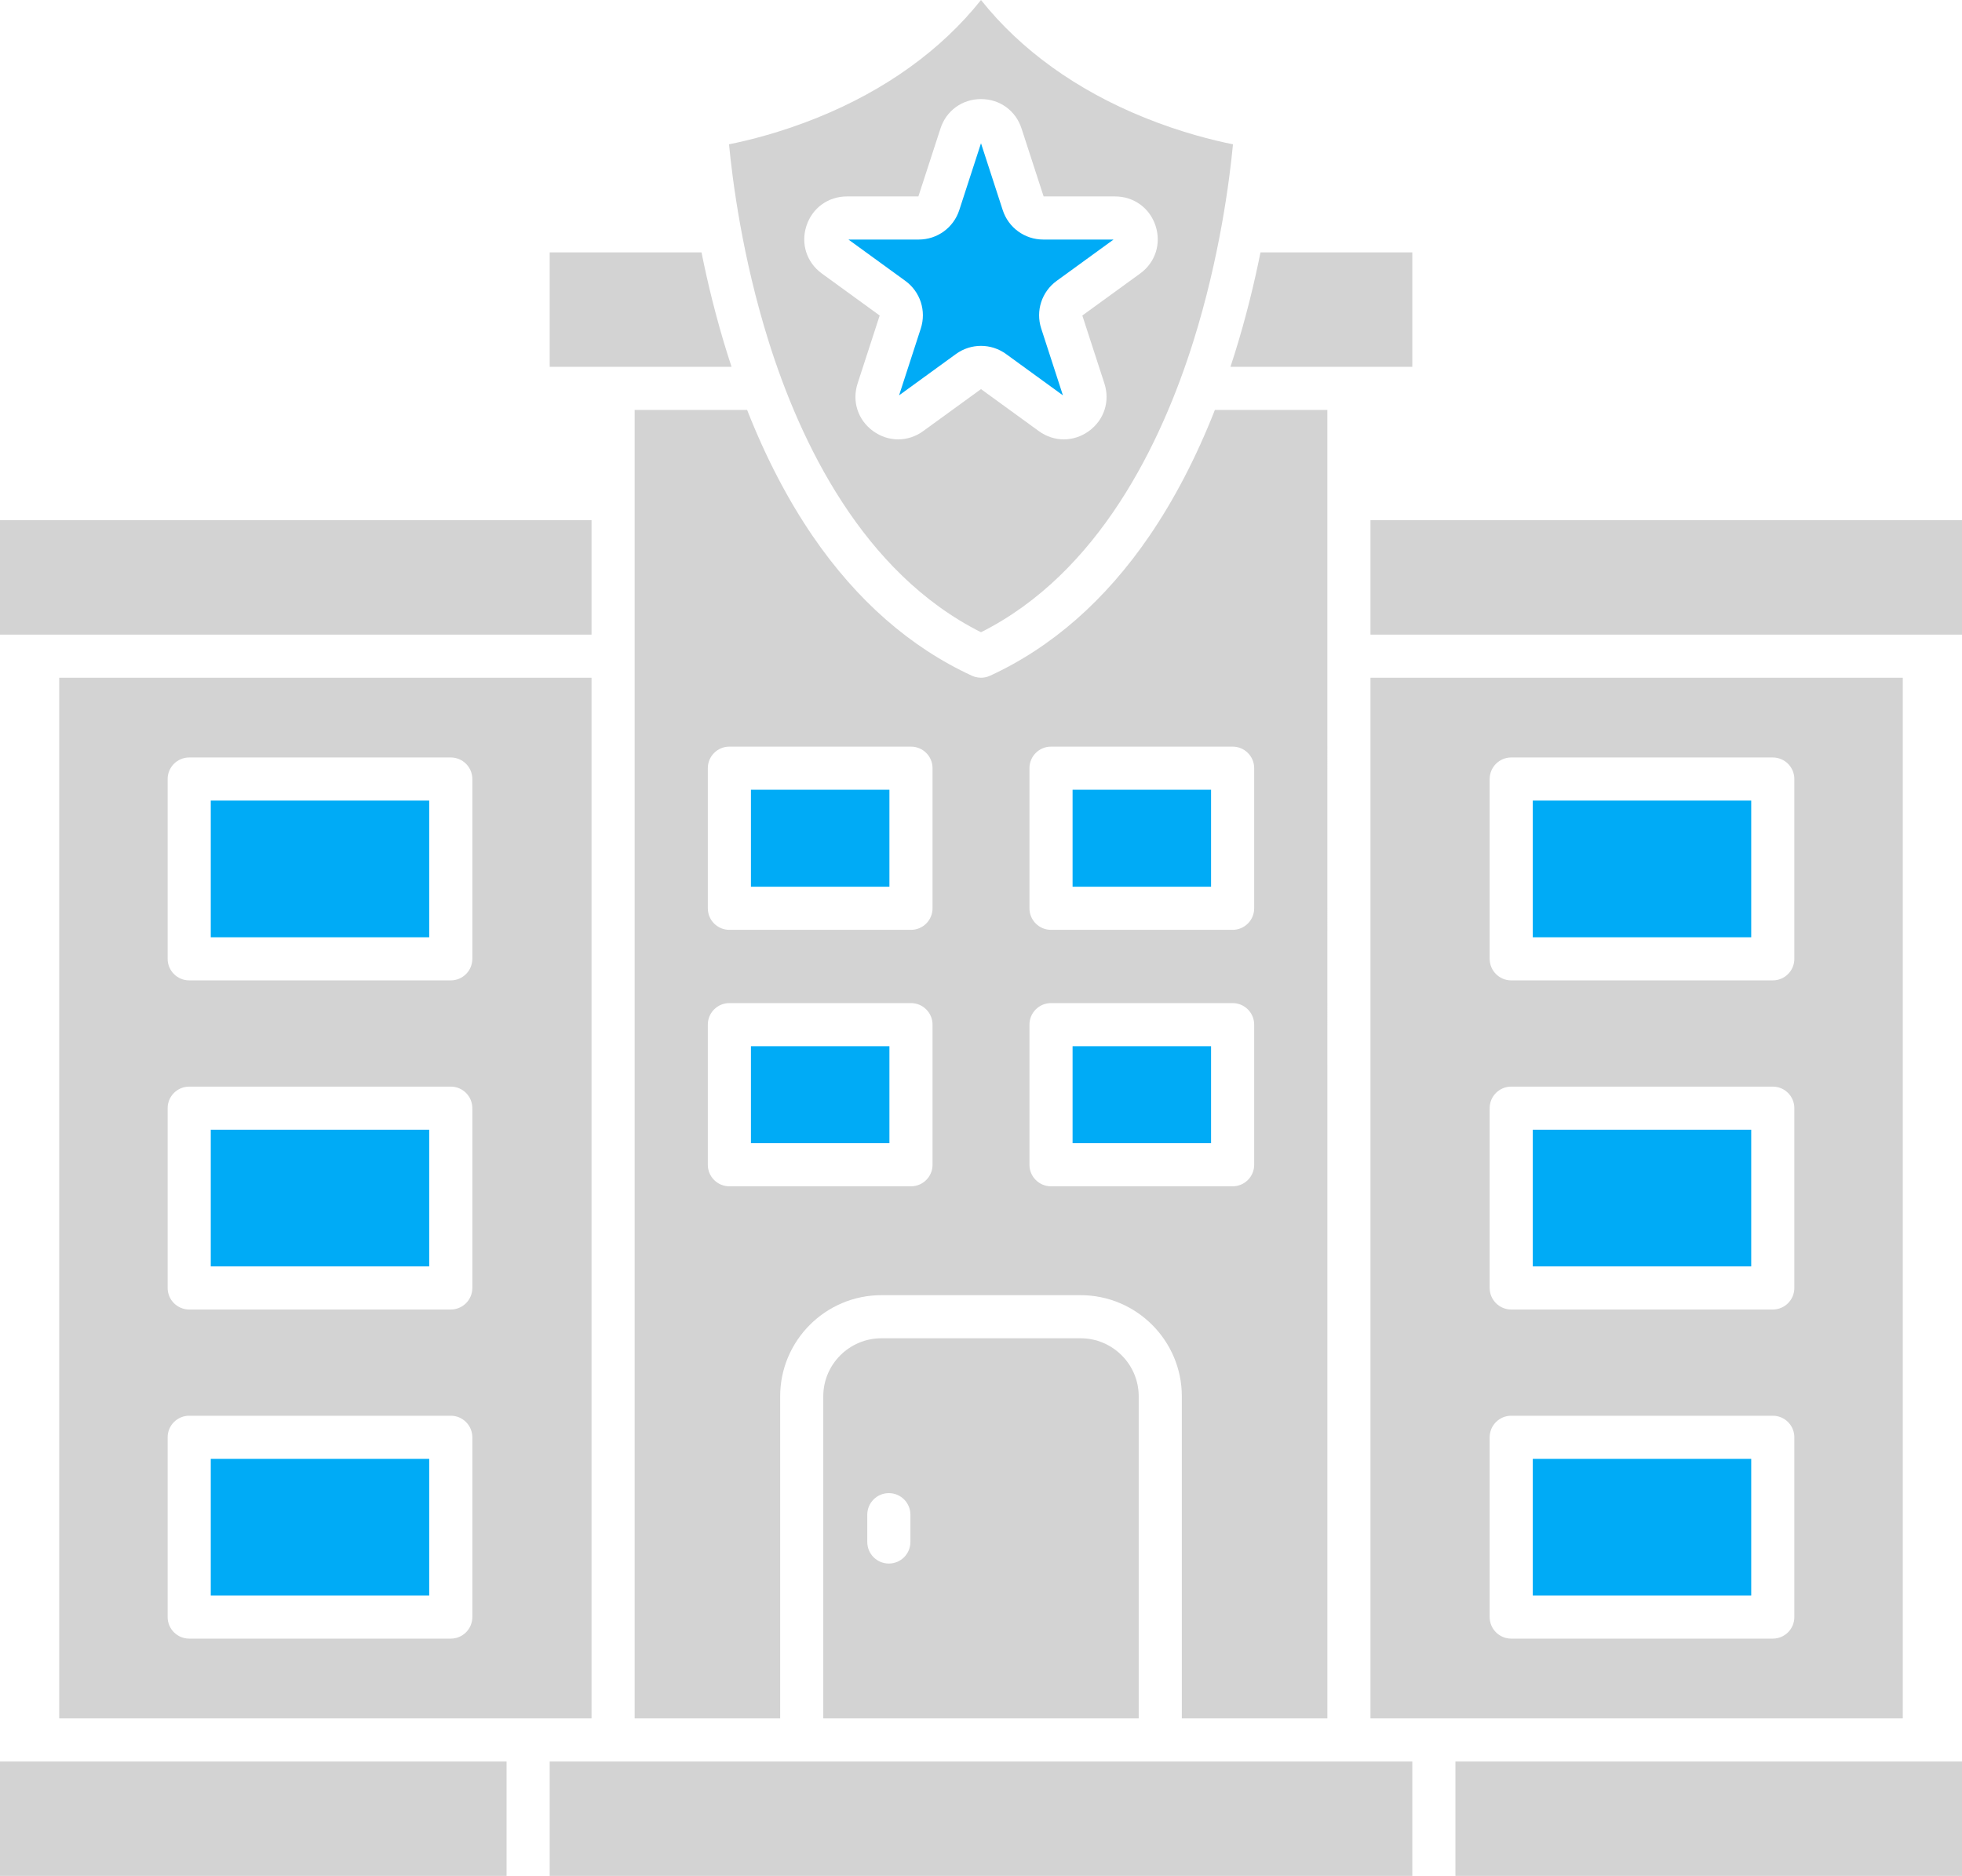 <?xml version='1.0' encoding='utf-8'?>
<svg xmlns="http://www.w3.org/2000/svg" id="Layer_2" data-name="Layer 2" viewBox="0 0 1536 1468.969">
  <g id="Color" fill="#00ABF6">
    <rect x="165.004" y="884.645" width="171.017" height="107.024" />
    <rect x="165.004" y="1142.368" width="171.017" height="107.024" />
    <rect x="587.889" y="618.419" width="108.417" height="75.945" />
    <rect x="839.694" y="618.419" width="108.417" height="75.945" />
    <rect x="587.889" y="819.249" width="108.417" height="75.945" />
    <rect x="839.694" y="819.249" width="108.417" height="75.945" />
    <rect x="165.004" y="626.912" width="171.017" height="107.035" />
    <rect x="1199.979" y="1142.368" width="171.007" height="107.024" />
    <rect x="1199.979" y="884.645" width="171.007" height="107.024" />
    <rect x="1199.979" y="626.912" width="171.007" height="107.035" />
    <path d="M815.135,257.238l16.995,52.336-44.508-32.345c-11.742-8.524-27.513-8.524-39.244,0l-44.508,32.345,16.995-52.336c4.484-13.788-.39-28.789-12.121-37.313l-44.519-32.345h55.026c14.505,0,27.26-9.273,31.743-23.061l17.006-52.336,17.006,52.336c4.484,13.788,17.238,23.061,31.743,23.061h55.026l-44.519,32.345c-11.731,8.524-16.605,23.525-12.121,37.313Z" />
  </g>
  <g id="Grey" fill="#D3D3D3">
    <path d="M896.081,92.149c-53.275-21.521-97.097-53.127-128.081-92.149-30.984,39.022-74.806,70.629-128.081,92.149-28.642,11.573-53.76,17.755-69.183,20.846,2.574,27.175,10.233,88.204,31.11,154.613,24.717,78.646,73.498,180.965,166.154,227.478,92.656-46.512,141.437-148.832,166.154-227.478,20.877-66.409,28.536-127.437,31.11-154.613-15.423-3.091-40.541-9.273-69.183-20.846ZM892.557,214.207l-45.236,32.862,17.28,53.18c4.547,14.01-.211,28.652-12.132,37.313-11.91,8.661-27.323,8.661-39.233,0l-45.236-32.861-45.236,32.861c-5.95,4.336-12.786,6.498-19.611,6.498s-13.662-2.163-19.622-6.498c-11.921-8.661-16.679-23.304-12.132-37.313l17.28-53.18-45.236-32.862c-11.921-8.661-16.679-23.304-12.121-37.313,4.547-14.02,17.016-23.072,31.743-23.072h55.912l17.28-53.169c4.547-14.02,17.006-23.072,31.743-23.072s27.197,9.051,31.743,23.072l17.28,53.169h55.912c14.727,0,27.197,9.051,31.743,23.061,4.557,14.02-.201,28.663-12.121,37.324Z" />
    <rect y="1379.372" width="396.585" height="89.596" />
    <rect x="430.344" y="1379.372" width="675.313" height="89.596" />
    <rect x="1139.415" y="1379.372" width="396.585" height="89.596" />
    <path d="M46.354,530.701v814.913h416.735v-814.913H46.354ZM369.779,1266.272c0,9.326-7.564,16.879-16.879,16.879h-204.775c-9.315,0-16.879-7.553-16.879-16.879v-140.782c0-9.315,7.564-16.879,16.879-16.879h204.775c9.315,0,16.879,7.564,16.879,16.879v140.782ZM369.779,1008.549c0,9.326-7.564,16.879-16.879,16.879h-204.775c-9.315,0-16.879-7.553-16.879-16.879v-140.782c0-9.326,7.564-16.879,16.879-16.879h204.775c9.315,0,16.879,7.553,16.879,16.879v140.782ZM369.779,750.825c0,9.315-7.564,16.879-16.879,16.879h-204.775c-9.315,0-16.879-7.564-16.879-16.879v-140.793c0-9.315,7.564-16.879,16.879-16.879h204.775c9.315,0,16.879,7.564,16.879,16.879v140.793Z" />
    <rect y="407.346" width="463.089" height="89.596" />
    <path d="M572.709,287.24h-142.365v-89.597h118.85c4.842,24.095,11.383,51.144,20.213,79.342,1.076,3.45,2.184,6.868,3.302,10.254Z" />
    <path d="M1105.656,197.644v89.597h-142.365c1.118-3.386,2.226-6.804,3.302-10.254,8.83-28.199,15.371-55.247,20.213-79.342h118.85Z" />
    <rect x="1072.911" y="407.346" width="463.089" height="89.596" />
    <path d="M1072.911,530.701v814.913h416.735v-814.913h-416.735ZM1404.744,1266.272c0,9.326-7.554,16.879-16.879,16.879h-204.765c-9.315,0-16.879-7.553-16.879-16.879v-140.782c0-9.315,7.564-16.879,16.879-16.879h204.765c9.326,0,16.879,7.564,16.879,16.879v140.782ZM1404.744,1008.549c0,9.326-7.554,16.879-16.879,16.879h-204.765c-9.315,0-16.879-7.553-16.879-16.879v-140.782c0-9.326,7.564-16.879,16.879-16.879h204.765c9.326,0,16.879,7.553,16.879,16.879v140.782ZM1404.744,750.825c0,9.315-7.554,16.879-16.879,16.879h-204.765c-9.315,0-16.879-7.564-16.879-16.879v-140.793c0-9.315,7.564-16.879,16.879-16.879h204.765c9.326,0,16.879,7.564,16.879,16.879v140.793Z" />
    <path d="M951.107,320.999c-14.548,37.007-31.743,70.101-51.344,98.775-34.391,50.3-76.325,87.096-124.631,109.345-.707.327-1.445.612-2.184.833q-.011.011-.021.011h-.011c-1.603.496-3.26.738-4.916.738-1.582,0-3.165-.222-4.705-.675-.01,0-.021,0-.032-.01h-.032v-.011c-.812-.232-1.603-.527-2.374-.886-48.295-22.259-90.229-59.045-124.621-109.345-19.601-28.673-36.796-61.767-51.344-98.775h-88.046v1024.615h113.913v-252.153c0-43.706,35.562-79.258,79.258-79.258h155.963c43.696,0,79.248,35.552,79.248,79.258v252.153h113.924V320.999h-88.046ZM730.064,912.074c0,9.326-7.553,16.879-16.879,16.879h-142.175c-9.326,0-16.879-7.553-16.879-16.879v-109.704c0-9.326,7.553-16.879,16.879-16.879h142.175c9.326,0,16.879,7.553,16.879,16.879v109.704ZM730.064,711.244c0,9.326-7.553,16.879-16.879,16.879h-142.175c-9.326,0-16.879-7.553-16.879-16.879v-109.704c0-9.326,7.553-16.879,16.879-16.879h142.175c9.326,0,16.879,7.553,16.879,16.879v109.704ZM981.869,912.074c0,9.326-7.553,16.879-16.879,16.879h-142.175c-9.326,0-16.879-7.553-16.879-16.879v-109.704c0-9.326,7.553-16.879,16.879-16.879h142.175c9.326,0,16.879,7.553,16.879,16.879v109.704ZM981.869,711.244c0,9.326-7.553,16.879-16.879,16.879h-142.175c-9.326,0-16.879-7.553-16.879-16.879v-109.704c0-9.326,7.553-16.879,16.879-16.879h142.175c9.326,0,16.879,7.553,16.879,16.879v109.704Z" />
    <path d="M845.981,1047.961h-155.963c-25.087,0-45.5,20.413-45.5,45.5v252.153h246.952v-252.153c0-25.087-20.403-45.5-45.489-45.5ZM712.731,1207.48c0,9.326-7.553,16.879-16.879,16.879s-16.879-7.554-16.879-16.879v-21.384c0-9.326,7.553-16.879,16.879-16.879s16.879,7.553,16.879,16.879v21.384Z" />
  </g>
</svg>